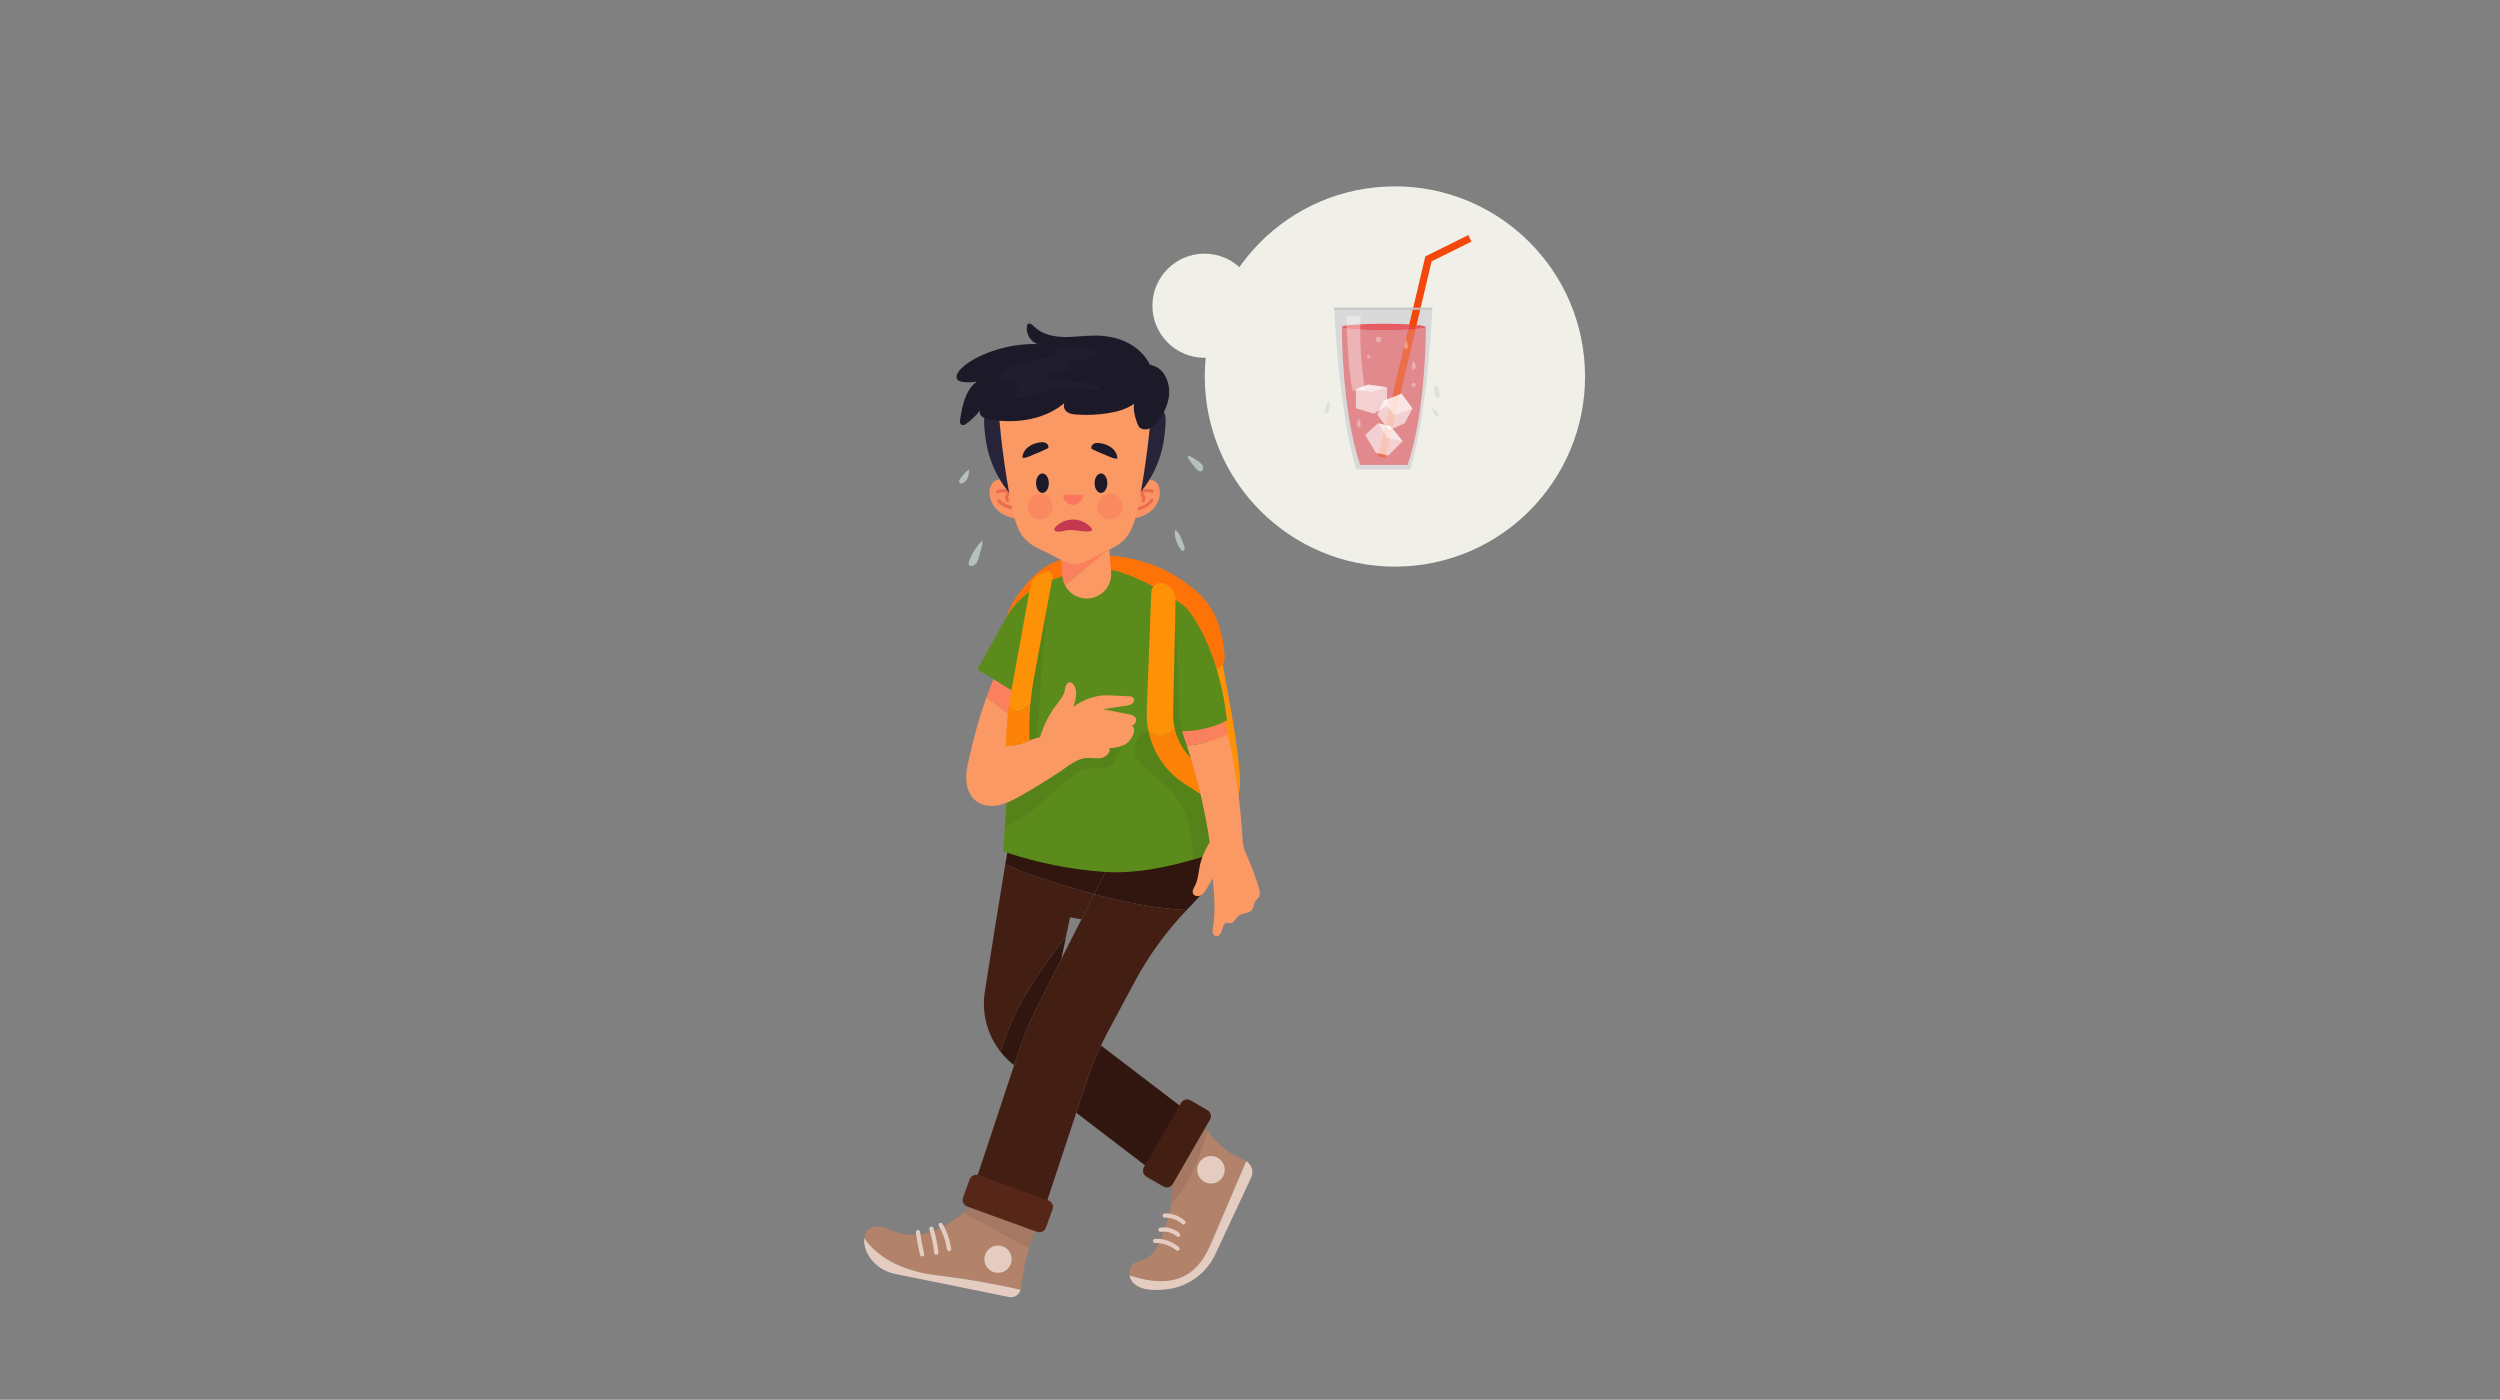 <svg version="1.1" id="Layer_1" xmlns="http://www.w3.org/2000/svg" xmlns:xlink="http://www.w3.org/1999/xlink" viewBox="0 0 768 430" enable-background="new 0 0 768 430" xml:space="preserve">
<rect x="0" y="0" width="768" height="430" fill="#808080" stroke="none"/>
<path fill="#F0F0E8" d="M486.844,112.557c1.713,32.212-23.015,59.714-55.222,61.427c-32.216,1.709-59.719-23.014-61.43-55.229
	c-1.715-32.212,23.013-59.71,55.224-61.423C457.628,55.618,485.131,80.346,486.844,112.557z"/>
<g>
	<path fill="#A47862" d="M371.056,347.415c-0.111-0.162-0.225-0.322-0.331-0.49l-2.473-3.791l-10.55,17.546
		c2.476,2.119,2.541,5.862,2.017,9.116c2.742-2.9,4.931-6.347,6.675-9.957C368.321,355.85,369.738,351.646,371.056,347.415z"/>
	<path fill="#B2826B" d="M382.488,356.485l-1.954-0.941c-3.817-1.837-7.083-4.642-9.478-8.129c-1.318,4.23-2.735,8.435-4.662,12.424
		c-1.744,3.61-3.933,7.057-6.675,9.957c-0.02,0.139-0.045,0.272-0.071,0.402c-0.624,3.519-1.628,6.975-2.99,10.278
		c-1.13,2.74-2.742,5.6-5.514,6.639c-0.984,0.375-2.084,0.499-2.943,1.106c-1.108,0.79-1.458,2.215-1.205,3.573
		c2.057,0.712,7.521,2.352,12.351,1.594c6.093-0.95,9.881-4.825,12.653-11.313c2.019-4.714,7.833-18.315,10.855-25.387
		C382.738,356.616,382.616,356.547,382.488,356.485z"/>
	<path fill="#A47862" d="M316.695,381.826l2.179-5.943l-18.376-6.83c-0.084-0.076-2.025,1.567-4.457,3.453l20.078,11.015
		C316.302,382.952,316.492,382.386,316.695,381.826z"/>
	<path fill="#B2826B" d="M296.041,372.506c-2.25,1.755-4.921,3.709-6.928,4.701c-4.169,2.066-9.119,2.902-13.523,1.396
		c-1.54-0.529-2.991-1.33-4.583-1.679c-1.59-0.345-3.451-0.139-4.538,1.077c-0.573,0.64-0.861,1.479-0.958,2.341
		c2.639,3.904,8.828,9.853,22.525,11.475c10.283,1.226,19.08,2.936,25.503,4.396c0.027-0.099,0.048-0.203,0.065-0.311l0.823-5.28
		c0.375-2.412,0.943-4.787,1.691-7.102L296.041,372.506z"/>
	<path fill="#E4CDC0" d="M382.856,356.688c-3.022,7.071-8.837,20.673-10.855,25.387c-2.772,6.488-6.56,10.363-12.653,11.313
		c-4.83,0.758-10.294-0.882-12.351-1.594c0.161,0.865,0.563,1.701,1.175,2.325c1.559,1.6,3.941,2.07,6.173,2.143
		c1.52,0.046,3.028-0.05,4.529-0.256c6.334-0.862,11.779-4.929,14.485-10.724l11.001-23.547
		C385.217,359.896,384.543,357.73,382.856,356.688z"/>
	<path fill="#30160E" d="M310.912,254.239c-0.249,0.663-1.026,4.99-2.057,11.122c2.866,1.725,6.187,2.878,9.386,3.929
		c5.892,1.924,11.857,3.798,17.878,5.411l7.02-13.869L310.912,254.239z"/>
	<path fill="#30160E" d="M368.714,275.149c3.938-4.323,6.388-20.722,7.529-26.459c-1.356-2.901-2.9,6.99-5.657,5.365
		c-1.54-0.905-3.129-1.828-4.898-2.062c-1.818-0.234-3.66,0.287-5.314,1.072c-2.684,1.269-4.967,3.224-6.772,5.576h-9.355
		l-8.127,16.059c9.372,2.514,18.877,4.403,28.431,4.871c0.266-0.279,0.53-0.556,0.8-0.836
		C366.494,277.56,367.612,276.356,368.714,275.149z"/>
	<path fill="none" d="M326.069,294.553l6.149-12.141c-2.066-0.36-3.512-0.617-3.512-0.617L326.069,294.553z"/>
	<path fill="#30160E" d="M330.628,341.834l22.925,17.519l10.707-18.297l-26.034-19.875c-1.718,3.649-3.214,7.394-4.479,11.226
		L330.628,341.834z"/>
	<path fill="#FD9209" d="M360.544,258.513c4.296-0.996,8.642-2.131,12.438-4.564c3.794-2.441,7.016-6.396,7.775-11.179
		c0.36-2.273,0.157-4.61-0.061-6.906c-1.205-12.641-4.07-24.954-6.001-37.486c-6.303,1.383-11.652,2.782-16.966,6.787
		c-1.764,1.33-3.483,2.832-4.642,4.817c-1.538,2.652-1.934,5.899-2.182,9.038c-0.56,7.136-0.538,14.379,0.75,21.399
		c1.292,7.021,3.894,13.836,8.086,19.301c0.17,0.219,0.416,0.46,0.659,0.353C360.646,259.965,360.706,258.274,360.544,258.513z"/>
	<path fill="#FD7308" d="M373.478,205.697c1.776-0.494,2.957-2.36,2.757-4.373c-1.33-13.479-6.069-18.503-14.138-23.746
		c-8.713-5.657-19.126-7.684-29.201-6.826c-4.098,0.353-8.252,1.192-11.82,3.446c-2.118,1.337-3.968,3.139-5.666,5.074
		c-3.407,3.887-6.328,8.565-7.162,13.904c3.53,1.782,7.575,3.093,11.335,4.162c2.251,0.648,4.529,1.162,6.802,1.709
		c9.006,2.162,17.926,4.856,27.059,6.193C361.482,206.414,366.458,207.648,373.478,205.697z"/>
	<path fill="#FA805E" d="M311.142,220.322l0.559-7.733l-6.496-4.018c-0.814,2.016-1.53,3.878-2.175,5.665
		c0.758,0.598,1.53,1.176,2.297,1.748C307.265,217.433,309.203,218.877,311.142,220.322z"/>
	<path fill="#5B8B1B" d="M326.345,176.973l-4.125,1.586c-5.701,2.193-10.448,6.316-13.411,11.651l-8.565,15.426l11.457,6.953
		l-3.541,48.891c0,0,13.136,5.116,31.172,6.373s39.085-8.014,39.085-8.014l-13.15-19.952l-5.71-15.138c0,0,9.96,0.915,17.374-3.477
		c-2.256-19.431-8.943-29.939-11.698-33.541c-0.681-0.897-1.495-1.675-2.415-2.315c-3.917-2.733-16.573-10.995-26.35-10.96
		C331.707,174.471,326.345,176.973,326.345,176.973z"/>
	<path fill="#558219" d="M374.067,237.515l-4.756-13.505c-2.188,0.815-12.904,0.479-14.324,0.321
		c-2.96-0.314-5.689,1.629-6.366,4.529l0,0c-0.489,2.086,0.196,4.273,1.786,5.711l7.464,6.761c1.711,1.548,3.201,3.322,4.429,5.276
		l0,0c2.223,3.538,3.535,7.569,3.812,11.735l0.388,5.723c7.055-2.089,11.918-4.228,11.918-4.228L374.067,237.515z"/>
	<path fill="#558219" d="M327.458,239.891c1.764-1.571,3.664-3.161,5.976-3.641c1.66-0.341,3.385-0.076,5.069-0.237
		c1.687-0.165,3.51-0.951,4.092-2.542c0.226-0.608,0.241-1.302,0.563-1.874c0.229-0.413,0.598-0.731,0.935-1.072
		c1.715-1.725,2.602-4.234,2.359-6.653l-36.214,8.914l-1.537,21.213c1.389-0.591,2.73-1.284,4.009-2.051
		C318.163,248.675,322.715,244.129,327.458,239.891z"/>
	<path fill="#558219" d="M361.89,210.688c0.017,4.576-0.104,9.248,1.239,13.624c0.154,0.498,0.326,1.039,0.154,1.537
		c-0.109,0.307-0.342,0.552-0.567,0.794c-0.882,0.919-1.805,1.862-2.985,2.353c-0.266,0.107-0.588,0.191-0.829,0.034
		c-0.218-0.142-0.291-0.426-0.345-0.678c-1.506-7.305-2.542-14.763-2.131-22.202c0.365-6.645,1.48-14.027,3.677-20.324
		c0.834,1.373,0.646,4.102,0.806,5.715c0.212,2.158,0.39,4.311,0.532,6.469C361.723,202.232,361.872,206.46,361.89,210.688z"/>
	<path fill="#FA805E" d="M340.172,161.636l-14.98,1.227l1.153,14.111c0.083,1.016,0.367,1.97,0.808,2.824l13.591-11.19
		L340.172,161.636z"/>
	<path fill="#FD8208" d="M370.222,236.254c-4.792-2.641-8.14-7.174-9.346-12.363c-0.168,0.157-0.339,0.307-0.519,0.448
		c-1.67,1.318-4.014,1.951-5.973,1.127c-0.598-0.25-1.131-0.617-1.621-1.047c1.35,6.703,5.357,12.682,11.259,16.457l12.22,7.814
		l1.642-8.209L370.222,236.254z"/>
	<g>
		<g>
			<path fill="#FB9262" d="M314.006,159.601c-2.677-0.177-5.401-0.946-7.417-2.717c-2.018-1.767-3.166-4.672-2.353-7.229
				c0.182-0.575,0.466-1.134,0.909-1.544c0.377-0.345,0.851-0.571,1.344-0.716c1.399-0.422,2.977-0.188,4.197,0.621
				c1.217,0.801,2.054,2.154,2.229,3.606c-0.126,0.26-0.007,0.115,0.042,0.402C313.409,154.63,313.553,156.994,314.006,159.601z"/>
			<g>
				<path fill="#E96E50" d="M313.215,153.477c-0.523-0.978-1.251-1.79-2.101-2.354c-0.068-0.092-0.167-0.149-0.279-0.176
					c-0.172-0.103-0.353-0.196-0.531-0.271c-1.346-0.598-2.873-0.583-4.092,0.042c-0.241,0.126-0.337,0.421-0.21,0.667
					c0.121,0.245,0.419,0.337,0.662,0.215c0.817-0.421,1.82-0.486,2.765-0.199c-0.178,0.153-0.332,0.333-0.447,0.536
					c-0.345,0.621-0.307,1.434,0.088,2.028c0.093,0.138,0.251,0.218,0.412,0.218c0.096,0,0.189-0.026,0.276-0.084
					c0.226-0.157,0.285-0.463,0.129-0.69c-0.188-0.283-0.205-0.694-0.04-0.996c0.14-0.25,0.412-0.429,0.703-0.476
					c0.717,0.476,1.344,1.166,1.795,2.004c0.086,0.168,0.258,0.261,0.433,0.261c0.081,0,0.161-0.02,0.235-0.058
					C313.255,154.013,313.346,153.714,313.215,153.477z"/>
				<path fill="#E96E50" d="M311.881,155.458c-1.736,0.08-3.481-0.644-4.657-1.928c-0.183-0.2-0.5-0.215-0.701-0.027
					c-0.201,0.185-0.214,0.498-0.029,0.698c1.305,1.425,3.206,2.253,5.136,2.253c0.098,0,0.196-0.004,0.293-0.004
					c0.274-0.011,0.485-0.245,0.472-0.517C312.386,155.661,312.157,155.45,311.881,155.458z"/>
			</g>
			<path fill="#FB9262" d="M346.145,159.517c2.681-0.135,5.421-0.859,7.466-2.591c2.045-1.736,3.241-4.622,2.469-7.194
				c-0.172-0.579-0.444-1.138-0.885-1.552c-0.368-0.357-0.839-0.59-1.33-0.743c-1.393-0.441-2.974-0.23-4.206,0.547
				c-1.232,0.782-2.091,2.124-2.29,3.572c0.121,0.26,0.007,0.115-0.048,0.402C346.826,154.557,346.642,156.918,346.145,159.517z"/>
			<g>
				<path fill="#E96E50" d="M347.513,154.005c0.41-1.027,1.037-1.92,1.812-2.58c0.061-0.096,0.147-0.168,0.261-0.207
					c0.16-0.118,0.325-0.234,0.494-0.333c1.267-0.751,2.787-0.913,4.068-0.437c0.253,0.096,0.383,0.383,0.288,0.636
					c-0.094,0.257-0.38,0.391-0.636,0.295c-0.857-0.321-1.858-0.268-2.763,0.127c0.193,0.126,0.367,0.288,0.504,0.475
					c0.415,0.579,0.474,1.391,0.15,2.023c-0.081,0.153-0.226,0.25-0.383,0.268c-0.096,0.012-0.195-0.007-0.284-0.053
					c-0.241-0.123-0.342-0.422-0.215-0.667c0.159-0.307,0.125-0.713-0.071-0.992c-0.17-0.233-0.462-0.38-0.755-0.391
					c-0.659,0.552-1.199,1.311-1.547,2.2c-0.069,0.176-0.228,0.292-0.403,0.311c-0.079,0.007-0.16,0-0.236-0.035
					C347.539,154.545,347.417,154.262,347.513,154.005z"/>
				<path fill="#E96E50" d="M349.074,155.826c1.734-0.13,3.379-1.046,4.4-2.46c0.159-0.218,0.464-0.269,0.687-0.111
					c0.223,0.158,0.272,0.468,0.112,0.69c-1.13,1.567-2.918,2.613-4.838,2.836c-0.098,0.012-0.193,0.022-0.291,0.031
					c-0.274,0.019-0.51-0.184-0.53-0.457C348.595,156.083,348.794,155.845,349.074,155.826z"/>
			</g>
			<path fill="#272439" d="M314.84,156.078c-0.95-4.035-1.147-8.201-1.335-12.34c-0.245-5.324-0.493-10.651-0.74-15.974
				c-1.688,0.107-3.382,0.058-5.062-0.15c-0.87-0.107-3.98-1.288-4.646-0.943c-1.324,0.69-0.495,6.354-0.341,7.649
				c0.646,5.462,2.696,10.754,5.889,15.235c0.895,1.26,1.884,2.456,2.957,3.571C312.163,153.756,314.666,155.343,314.84,156.078z"/>
			<path fill="#272439" d="M345.568,155.879c0.952-4.036,1.145-8.197,1.336-12.341c0.245-5.323,0.492-10.65,0.737-15.977
				c1.687,0.115,3.384,0.061,5.06-0.146c0.874-0.107,3.984-1.289,4.653-0.943c1.318,0.687,0.491,6.351,0.337,7.649
				c-0.645,5.458-2.696,10.754-5.887,15.234c-0.899,1.257-1.885,2.457-2.957,3.572C348.246,153.557,345.742,155.144,345.568,155.879
				z"/>
			<path fill="#FB9964" d="M330.891,116.244c-0.003-0.145-0.003-0.222-0.003-0.222s-0.238,0.042-0.669,0.112
				c-0.428-0.069-0.666-0.112-0.666-0.112s-0.003,0.077-0.003,0.222c-5.121,0.859-23.188,3.951-23.129,4.948
				c0.697,11.47,2.112,22.879,4.336,34.101c0.738,3.717,1.664,7.619,4.097,10.271c1.685,1.839,3.921,2.878,6.099,3.863
				c2.299,1.05,6.32,3.58,8.768,3.94c0.154,0.03,0.322,0.045,0.499,0.042c0.182,0.003,0.349-0.012,0.502-0.042
				c2.448-0.36,6.469-2.89,8.771-3.94c2.174-0.985,4.409-2.024,6.095-3.863c2.434-2.652,3.358-6.554,4.097-10.271
				c2.225-11.222,3.639-22.631,4.336-34.101C354.079,120.195,336.011,117.103,330.891,116.244z"/>
			<path fill="#1C1A29" d="M315.864,137.323c0.981-0.778,2.204-1.196,3.438-1.399c0.552-0.092,1.126-0.142,1.66,0.023
				c0.535,0.168,1.022,0.586,1.118,1.138c0.038,0.203,0.012,0.434-0.134,0.582c-0.069,0.069-0.159,0.112-0.248,0.158
				c-1.248,0.609-2.518,1.165-3.811,1.664c-0.996,0.383-2.755,1.356-3.804,1.138C314.089,139.342,314.868,138.108,315.864,137.323z"
				/>
			<path fill="#1C1A29" d="M341.475,137.541c-0.981-0.773-2.203-1.195-3.438-1.398c-0.551-0.088-1.126-0.142-1.658,0.026
				c-0.534,0.161-1.022,0.586-1.12,1.135c-0.038,0.203-0.011,0.437,0.134,0.582c0.07,0.069,0.161,0.115,0.248,0.154
				c1.247,0.613,2.517,1.165,3.811,1.663c1,0.392,2.755,1.364,3.804,1.146C343.251,139.557,342.476,138.323,341.475,137.541z"/>
			<path fill="#1C1A29" d="M322.195,148.433c0,1.648-0.879,2.989-1.961,2.989c-1.08,0-1.959-1.341-1.959-2.989
				c0-1.651,0.879-2.989,1.959-2.989C321.316,145.444,322.195,146.781,322.195,148.433z"/>
			<path fill="#1C1A29" d="M340.172,148.433c0,1.648-0.872,2.989-1.956,2.989c-1.082,0-1.956-1.341-1.956-2.989
				c0-1.651,0.874-2.989,1.956-2.989C339.3,145.444,340.172,146.781,340.172,148.433z"/>
			<path fill="#1C1A29" d="M348.486,124.012c-2.397,1.69-5.314,2.484-8.213,2.939c-3.205,0.506-6.467,0.633-9.705,0.383
				c-0.773-0.057-1.561-0.146-2.265-0.472c-0.702-0.333-1.313-0.954-1.436-1.72c-0.119-0.767-0.01-1.767,0.758-1.878
				c-6.219,5.695-15.463,7.051-23.761,5.557c-0.749-0.134-1.527-0.303-2.126-0.771c-0.604-0.472-0.97-1.326-0.645-2.02
				c-1.277,1.698-2.845,3.181-4.614,4.366c-0.283,0.191-0.644,0.253-0.964,0.142c-0.688-0.242-0.655-1.043-0.559-1.675
				c0.676-4.312,1.617-9.087,5.147-11.659c-1.392,0.276-2.83,0.322-4.235,0.142c-0.73-0.093-1.55-0.311-1.885-0.966
				c-0.37-0.72,0.035-1.594,0.52-2.246c1.167-1.56,2.812-2.687,4.505-3.656c5.729-3.269,13.042-4.967,19.637-4.783
				c-2.202-0.835-3.618-3.372-3.137-5.687c0.025-0.126,0.078-0.253,0.155-0.36c0.48-0.617,1.346,0.007,1.865,0.54
				c2.298,2.353,5.74,3.224,9.027,3.327c3.287,0.111,6.564-0.434,9.853-0.43c3.352,0.008,6.731,0.61,9.746,2.07
				c3.013,1.472,5.633,3.848,7.085,6.864c1.795,0.486,3.56,1.161,4.876,3.797c1.11,2.234,1.356,4.799,0.755,7.22
				c-0.608,2.472-1.789,4.803-3.444,6.738c-0.683,0.801-1.467,1.549-2.448,1.92c-0.979,0.375-2.184,0.302-2.95-0.414
				C349.297,130.604,347.731,125.4,348.486,124.012z"/>
			<path fill="#FA775D" d="M326.584,151.986c0,0.007,0,0.019,0,0.026c0,1.706,1.381,3.082,3.084,3.082
				c1.698,0,3.081-1.376,3.081-3.082c0-0.007,0-0.019,0-0.026H326.584z"/>
			<path opacity="0.47" fill="#FA775D" d="M344.958,155.623c0,2.161-1.75,3.917-3.914,3.917c-2.159,0-3.915-1.756-3.915-3.917
				c0-2.162,1.756-3.917,3.915-3.917C343.208,151.706,344.958,153.461,344.958,155.623z"/>
			<circle opacity="0.47" fill="#FA775D" cx="319.549" cy="155.623" r="3.915"/>
			<path fill="#201D2E" d="M327.204,106.437c-0.92,0.015-1.933,0.099-2.583,0.759c-0.641,0.655-0.486,2.054,0.424,2.2
				c-5.144,0.367-10.231,1.54-15.016,3.46c-1.386,0.556-2.823,1.242-3.616,2.502c-0.11,0.18-0.208,0.376-0.169,0.575
				c0.06,0.345,0.466,0.502,0.811,0.572c0.862,0.172,1.744,0.241,2.617,0.191c1.07-0.062,2.428-0.134,2.894,0.828
				c0.362,0.74-0.096,1.591-0.429,2.341c-0.335,0.755-0.45,1.832,0.271,2.227c0.284,0.149,0.617,0.146,0.938,0.13
				c3.298-0.18,6.39-1.591,9.632-2.227c3.183-0.621,6.462-0.491,9.706-0.349c1.777,0.073,3.555,0.146,5.335,0.218
				c0.117-1.088-1.232-1.667-2.309-1.858c-3.286-0.605-6.609-0.985-9.942-1.131c-1.714-0.077-3.593-0.149-4.866-1.299
				c2.531-0.563,5.068-1.126,7.598-1.69c0.314-0.068,0.679-0.195,0.75-0.505c0.046-0.215-0.073-0.425-0.2-0.605
				c-0.36-0.525-0.785-1-1.26-1.422c1.65-0.739,3.515-0.766,5.301-1.05c1.696-0.276,5.927-1.966,2.482-3.077
				C333.016,106.406,329.865,106.395,327.204,106.437z"/>
		</g>
		<path fill="#C43851" d="M329.466,159.601c2.121-0.046,4.244,0.867,5.671,2.43c0.251,0.283,0.481,0.72,0.221,0.993
			c-0.112,0.122-0.291,0.157-0.458,0.18c-2.398,0.321-4.841-0.679-7.23-0.292c-1.055,0.168-2.131,0.609-3.16,0.322
			c-1.711-0.476,0.421-1.997,1.049-2.411C326.716,160.072,328.087,159.631,329.466,159.601z"/>
	</g>
	<path fill="#558219" d="M322.882,176.996c-1.759,14.621-3.042,29.299-3.857,44.005c-0.207,3.736-0.363,7.6,0.955,11.095
		c-2.45,1.307-4.75,3.139-7.375,4.04c-0.427-7.724-0.851-15.488,0.026-23.168c0.68-6.017,2.152-11.916,3.625-17.794
		c0.828-3.311,1.654-6.63,2.484-9.949C319.533,182.066,320.39,179.092,322.882,176.996z"/>
	<path fill="#421E13" d="M371.694,343.977l-11.378,19.707c-0.598,1.034-1.924,1.392-2.962,0.788l-5.145-2.97
		c-1.039-0.593-1.391-1.923-0.793-2.959l11.377-19.706c0.6-1.034,1.925-1.391,2.96-0.789l5.145,2.97
		C371.937,341.615,372.293,342.942,371.694,343.977z"/>
	<path fill="#E4CDC0" d="M288.036,391.817c-13.697-1.622-19.886-7.57-22.525-11.475c-0.029,0.234-0.042,0.467-0.042,0.702
		c-0.007,1.62,0.489,3.135,1.292,4.525c1.74,3.005,4.735,5.074,8.139,5.764l35.061,7.109c1.611,0.322,3.173-0.678,3.58-2.23
		C307.116,394.753,298.318,393.043,288.036,391.817z"/>
	<path fill="#E4CDC0" d="M376.243,359.353c0,2.338-1.895,4.228-4.229,4.228c-2.337,0-4.23-1.89-4.23-4.228
		c0-2.339,1.893-4.231,4.23-4.231C374.348,355.121,376.243,357.014,376.243,359.353z"/>
	<path fill="#FB9964" d="M386.984,273.735c-1.03-3.783-2.36-7.316-3.944-10.896c-0.639-1.453-1.211-2.951-1.298-4.538
		c-0.625-11.045-2.073-22.021-4.61-32.771c-1.47,0.667-2.96,1.284-4.484,1.813c-2.592,0.896-5.304,1.536-8.033,1.736
		c3.153,9.634,5.504,19.537,7.012,29.562c-1.366,2.266-2.602,4.998-3.101,7.592c-0.39,2.028-0.515,4.159-1.48,5.986
		c-0.35,0.663-0.821,1.381-0.616,2.098c0.258,0.919,1.521,1.203,2.38,0.781c0.854-0.417,1.384-1.28,1.87-2.097
		c0.625-1.058,1.248-2.111,1.872-3.165c0.451,5.009,0.9,10.076,0.083,15.039c-0.088,0.523-0.19,1.064-0.086,1.594
		c0.104,0.525,0.466,1.039,0.991,1.142c0.95,0.188,1.587-0.942,1.825-1.878c0.236-0.938,0.613-2.104,1.574-2.211
		c0.367-0.046,0.733,0.092,1.102,0.062c1.113-0.089,1.544-1.479,2.387-2.196c1.204-1.027,3.289-0.687,4.227-1.954
		c0.58-0.782,0.479-1.913,1.042-2.702c0.242-0.342,0.586-0.59,0.851-0.916C387.008,275.241,387.18,274.44,386.984,273.735z"/>
	<path fill="#FB9964" d="M340.744,168.607l-13.591,11.19c1.348,2.622,4.179,4.308,7.296,4.051l0,0
		c4.136-0.337,7.217-3.963,6.88-8.102L340.744,168.607z"/>
	<path fill="#FB9964" d="M348.735,220.337c-0.464-0.574-1.253-0.747-1.984-0.885c-2.753-0.514-5.152-1.092-7.91-1.602
		c2.367-0.35,4.734-0.701,7.099-1.054c0.659-0.101,1.353-0.212,1.874-0.625c0.522-0.414,0.781-1.238,0.365-1.76
		c-0.335-0.421-0.941-0.486-1.485-0.514c-1.621-0.076-3.244-0.153-4.865-0.233c-1.184-0.057-2.372-0.115-3.55,0.023
		c-3.214,0.383-5.86,1.625-8.576,3.388c0.803-2.115,1.389-4.599,0.243-6.55c-0.284-0.479-0.737-0.942-1.297-0.932
		c-0.537,0.004-0.978,0.457-1.183,0.951c-0.208,0.499-0.245,1.042-0.358,1.567c-0.453,2.047-2.05,3.61-3.256,5.328
		c-1.915,2.74-3.406,5.855-4.348,9.063c-3.033,0.456-5.925,2.514-8.995,2.514l0.633-8.695c-1.939-1.445-3.877-2.89-5.814-4.338
		c-0.767-0.571-1.539-1.149-2.297-1.748c-2.217,6.132-3.611,11.359-5.311,18.614c-0.538,2.292-1.034,4.634-0.868,6.979
		c0.171,2.345,1.091,4.736,2.94,6.192c1.925,1.518,4.599,1.816,7.005,1.33c2.405-0.482,4.607-1.667,6.741-2.87
		c4.133-2.338,8.177-4.833,12.12-7.47c2.828-1.897,5.331-4.204,8.736-4.174c1.383,0.016,2.793,0.299,4.135-0.03
		c1.346-0.338,2.623-1.591,2.335-2.947c1.779-0.173,3.647-0.38,5.109-1.407c1.004-0.708,1.736-1.762,2.192-2.904
		c0.38-0.954,0.385-2.354-0.588-2.675C348.729,222.832,349.458,221.238,348.735,220.337z"/>
	<path fill="#FD8208" d="M315.084,217.433c-1.033,0.82-2.484,1.491-3.625,0.832c-0.447-0.257-0.771-0.687-1.043-1.124
		c-0.159-0.257-0.303-0.521-0.439-0.792c-0.412,2.82-0.682,5.659-0.812,8.507l-0.191,4.389c1.347-0.096,3.825-0.122,7.321-1.805
		c-0.167-3.783-0.08-7.596,0.263-11.379C316.104,216.547,315.613,217.011,315.084,217.433z"/>
	<path fill="#FD9209" d="M323.336,177.41c0.223-1.196-0.973-2.168-2.099-1.708l-1.9,0.778c-1.45,0.594-2.499,1.886-2.78,3.426
		l-6.115,33.61c-0.171,0.948-0.328,1.887-0.466,2.833c0.136,0.271,0.28,0.535,0.439,0.792c0.272,0.438,0.596,0.867,1.043,1.124
		c1.141,0.659,2.592-0.012,3.625-0.832c0.529-0.422,1.02-0.886,1.472-1.372c0.231-2.579,0.58-5.139,1.047-7.677L323.336,177.41z"/>
	<path fill="#FA805E" d="M363.089,224.63c0.528,1.476,1.034,2.959,1.524,4.45c2.729-0.2,5.441-0.841,8.033-1.736
		c1.524-0.529,3.014-1.146,4.484-1.813c-0.3-1.265-0.616-2.532-0.946-3.794c-1.499,0.755-3.725,1.614-6.874,2.273
		C366.897,224.515,364.664,224.63,363.089,224.63z"/>
	<path fill="#FD9209" d="M360.357,224.339c0.18-0.142,0.35-0.291,0.519-0.448c-0.355-1.525-0.525-3.104-0.492-4.715l0.745-34.768
		c0.05-2.322-1.4-4.411-3.592-5.173l0,0c-1.852-0.64-3.794,0.687-3.869,2.641l-1.384,36.562c-0.078,2.031,0.092,4.036,0.48,5.982
		c0.489,0.43,1.022,0.797,1.621,1.047C356.343,226.29,358.687,225.657,360.357,224.339z"/>
	<path fill="#30160E" d="M307.352,323.086c1.205,1.536,2.602,2.932,4.182,4.154l1.472-4.442c1.558-4.69,3.457-9.255,5.687-13.662
		l7.375-14.583l1.419-6.852c-6.183,8.094-12.271,16.337-16.459,25.608C309.594,316.49,308.396,319.76,307.352,323.086z"/>
	<path fill="#421E13" d="M308.854,265.361c-1.831,10.899-4.458,27.486-6.312,39.306c-1.037,6.635,0.778,13.287,4.81,18.419
		c1.044-3.326,2.242-6.596,3.677-9.776c4.188-9.271,10.276-17.515,16.459-25.608l1.219-5.906c0,0,1.445,0.257,3.512,0.617l3.9-7.711
		c-6.021-1.613-11.986-3.487-17.878-5.411C315.041,268.239,311.72,267.086,308.854,265.361z"/>
	<path fill="#421E13" d="M318.693,309.136c-2.23,4.407-4.129,8.972-5.687,13.662l-14.312,43.162l21.674,6.906l13.378-40.46
		c1.81-5.477,4.095-10.792,6.818-15.873l8.117-15.128c4.273-7.968,9.635-15.291,15.867-21.833
		c-9.554-0.468-19.059-2.357-28.431-4.871L318.693,309.136z"/>
	<path fill="#562719" d="M318.548,378.411l-21.394-7.748c-1.127-0.411-1.71-1.652-1.303-2.775l2.023-5.588
		c0.406-1.127,1.65-1.705,2.775-1.3l21.396,7.745c1.125,0.406,1.708,1.648,1.302,2.775l-2.023,5.588
		C320.917,378.231,319.673,378.818,318.548,378.411z"/>
	<path fill="#E4CDC0" d="M310.785,386.824c0,2.314-1.874,4.192-4.189,4.192c-2.316,0-4.194-1.878-4.194-4.192
		c0-2.319,1.877-4.194,4.194-4.194C308.911,382.63,310.785,384.505,310.785,386.824z"/>
	<g>
		<path fill="#E4CDC0" d="M291.557,384.383c-0.325,0-0.604-0.238-0.65-0.568c-0.356-2.514-1.219-5.008-2.491-7.208
			c-0.183-0.317-0.073-0.717,0.238-0.897c0.314-0.184,0.716-0.072,0.898,0.238c1.356,2.346,2.275,5.005,2.654,7.688
			c0.05,0.36-0.199,0.693-0.558,0.743C291.613,384.383,291.584,384.383,291.557,384.383z"/>
	</g>
	<g>
		<path fill="#E4CDC0" d="M287.645,385.463c-0.328,0-0.611-0.249-0.652-0.583c-0.279-2.444-0.785-4.874-1.498-7.229
			c-0.107-0.352,0.09-0.712,0.437-0.822c0.345-0.104,0.711,0.096,0.818,0.439c0.736,2.43,1.257,4.94,1.548,7.463
			c0.041,0.36-0.218,0.686-0.577,0.724C287.697,385.46,287.67,385.463,287.645,385.463z"/>
	</g>
	<g>
		<path fill="#E4CDC0" d="M283.253,385.992c-0.299,0-0.569-0.207-0.638-0.514c-0.512-2.266-0.945-4.579-1.28-6.879
			c-0.052-0.356,0.197-0.69,0.556-0.745c0.359-0.053,0.691,0.197,0.745,0.557c0.328,2.265,0.751,4.546,1.261,6.776
			c0.079,0.356-0.142,0.705-0.498,0.786C283.353,385.983,283.301,385.992,283.253,385.992z"/>
	</g>
	<g>
		<path fill="#E4CDC0" d="M361.731,384.247c-0.148,0-0.304-0.049-0.426-0.151c-1.761-1.51-4.101-2.319-6.417-2.227
			c-0.369,0.018-0.669-0.27-0.688-0.63c-0.015-0.36,0.271-0.667,0.631-0.682c2.645-0.107,5.315,0.815,7.327,2.54
			c0.276,0.234,0.309,0.649,0.071,0.925C362.102,384.172,361.918,384.247,361.731,384.247z"/>
	</g>
	<g>
		<path fill="#E4CDC0" d="M361.92,379.99c-0.154,0-0.306-0.054-0.431-0.161c-1.32-1.161-3.145-1.682-4.875-1.395
			c-0.358,0.053-0.694-0.185-0.753-0.545c-0.06-0.355,0.182-0.697,0.54-0.755c2.115-0.346,4.341,0.292,5.952,1.71
			c0.274,0.237,0.301,0.647,0.061,0.923C362.287,379.913,362.105,379.99,361.92,379.99z"/>
	</g>
	<g>
		<path fill="#E4CDC0" d="M363.547,376.15c-0.155,0-0.315-0.058-0.441-0.172c-1.424-1.285-3.343-1.979-5.256-1.887
			c-0.358,0.021-0.67-0.261-0.684-0.624c-0.02-0.365,0.263-0.671,0.623-0.686c2.263-0.104,4.521,0.709,6.199,2.222
			c0.268,0.246,0.289,0.659,0.046,0.929C363.905,376.077,363.725,376.15,363.547,376.15z"/>
	</g>
</g>
<path fill="#B5C1BB" d="M294.924,147.191c-0.229,0.345-0.444,0.812-0.195,1.142c0.253,0.333,0.787,0.238,1.157,0.035
	c0.729-0.402,1.288-1.107,1.516-1.905c0.202-0.705,0.318-1.529,0.355-2.246C296.628,144.907,295.67,146.103,294.924,147.191z"/>
<path fill="#B5C1BB" d="M298.052,171.497c-0.324,0.705-0.615,1.487-0.405,2.227c0.744,0.392,1.702,0.011,2.231-0.636
	c0.534-0.647,0.742-1.495,0.935-2.307c0.345-1.457,1.142-3.388,1.035-4.826C300.279,167.438,298.886,169.503,298.052,171.497z"/>
<path fill="#B5C1BB" d="M363.778,167.783c0.11,0.311,0.211,0.643,0.132,0.965c-0.078,0.318-0.423,0.594-0.731,0.483
	c-0.146-0.058-0.254-0.185-0.351-0.307c-1.262-1.61-2.157-3.92-1.904-5.99C362.242,163.008,363.387,166.676,363.778,167.783z"/>
<path fill="#B5C1BB" d="M367.497,141.32c0.814,0.49,1.683,1.038,2.026,1.919c0.187,0.479,0.154,1.116-0.269,1.411
	c-0.325,0.226-0.785,0.172-1.125-0.027c-0.345-0.195-0.6-0.514-0.847-0.824c-0.813-1.016-2.232-2.425-2.433-3.694
	C365.757,139.959,366.743,140.868,367.497,141.32z"/>
<g>
	<path fill="#D9D9D9" d="M425.731,94.526h-1.603h-14.283c0,0,1.302,31.579,6.782,49.691h7.501h1.603h7.499
		c5.48-18.112,6.784-49.691,6.784-49.691H425.731z"/>
	<path opacity="0.41" fill="#EC181E" d="M438.037,100.435h-0.046c0,0.245-1.173,0.467-3.105,0.644l0.146-0.644h-2.292l-0.184,0.805
		c-2.107,0.115-4.677,0.184-7.451,0.184c-7.119,0-12.893-0.444-12.893-0.989c0,0-0.137,25.39,5.623,42.391h6.596h1.391h6.596
		C438.178,125.825,438.037,100.435,438.037,100.435z"/>
	<polygon opacity="0.6" fill="#FFFFFF" points="416.529,119.536 416.529,125.412 422.017,127.082 426.103,124.71 426.103,119.003 
		420.3,118.118 	"/>
	<polygon opacity="0.47" fill="#FFFFFF" points="416.529,119.536 421.316,120.44 426.103,119.003 420.3,118.118 	"/>
	<g>
		<path opacity="0.65" fill="#EC181E" d="M425.105,99.454c-7.119,0-12.893,0.437-12.893,0.981s5.773,0.989,12.893,0.989
			c2.774,0,5.344-0.069,7.451-0.184l0.184-0.805l0.191-0.782C430.76,99.526,428.049,99.454,425.105,99.454z"/>
		<path opacity="0.65" fill="#EC181E" d="M435.182,99.822l-0.149,0.613l-0.146,0.644c1.933-0.177,3.105-0.399,3.105-0.644
			C437.991,100.206,436.933,99.991,435.182,99.822z"/>
	</g>
	<path opacity="0.53" fill="#F4580E" d="M423.343,140.15l2.169,0.518l9.374-39.589c-0.688,0.062-1.47,0.115-2.329,0.161
		L423.343,140.15z"/>
	<path fill="#F4470D" d="M451.059,72.213l-13.198,6.549l-4.929,20.849l-0.191,0.855c0,0,0.536,0.058,0.916,0.091
		c0.379,0.039,0.728,0.039,0.728,0.039l0.617-0.023l0.181-0.794l4.61-19.484l12.256-6.082L451.059,72.213z"/>
	<path opacity="0.65" fill="#EC181E" d="M434.595,100.589c-0.253,0.011-0.392,0.007-0.938-0.032
		c-0.551-0.034-0.916-0.091-0.916-0.091l-0.184,0.778c0.859-0.049,1.641-0.103,2.329-0.165l0.115-0.506
		C435.001,100.573,434.886,100.573,434.595,100.589z"/>
	<g>
		<polygon opacity="0.6" fill="#FFFFFF" points="424.93,123.162 430.571,120.931 433.916,125.526 431.544,129.984 426.67,132.214 
			423.121,127.408 		"/>
		<polygon opacity="0.47" fill="#FFFFFF" points="424.93,123.162 428.275,127.512 433.916,125.526 430.571,120.931 		"/>
	</g>
	<polygon opacity="0.6" fill="#FFFFFF" points="423.316,130.021 419.38,133.64 422.654,139.055 426.478,139.956 430.873,135.521 
		427.184,130.934 	"/>
	<polygon opacity="0.47" fill="#FFFFFF" points="423.316,130.021 426.26,134.636 430.873,135.521 427.184,130.934 	"/>
	<path opacity="0.36" fill="#FFFFFF" d="M413.601,96.986c0,0,0.414,17.307,1.955,23.04h3.902c0,0-2.093-9.849-1.488-23.04H413.601z"
		/>
	<rect x="409.846" y="94.526" fill="#C4C4C4" width="30.169" height="0.605"/>
</g>
<path opacity="0.31" fill="#B5C1BB" d="M407.086,125.549c-0.076,0.28-0.134,0.575-0.064,0.851c0.072,0.28,0.311,0.537,0.598,0.529
	c0.425-0.003,0.64-0.502,0.724-0.916c0.177-0.889,0.325-2.027,0.05-2.897C407.669,123.349,407.273,124.86,407.086,125.549z"/>
<path opacity="0.31" fill="#FFFFFF" d="M434.305,110.752c-0.331,0.498-0.561,1.057-0.676,1.644c-0.076,0.411-0.045,0.92,0.322,1.112
	c0.354,0.184,0.812-0.096,0.942-0.475c0.131-0.383,0.016-0.798-0.137-1.169c-0.162-0.368-0.373-0.72-0.438-1.115"/>
<path opacity="0.31" fill="#FFFFFF" d="M431.346,106.084c-0.039,0.276-0.031,0.575,0.114,0.816c0.139,0.245,0.452,0.402,0.714,0.295
	c0.345-0.142,0.383-0.609,0.337-0.985c-0.069-0.563-0.181-1.307-0.522-1.771C431.605,104.846,431.407,105.533,431.346,106.084z"/>
<path opacity="0.31" fill="#FFFFFF" d="M416.843,129.984c-0.062,0.294-0.091,0.608,0.02,0.885c0.114,0.279,0.425,0.494,0.709,0.414
	c0.215-0.058,0.36-0.257,0.418-0.472c0.053-0.21,0.029-0.433-0.003-0.651c-0.047-0.292-0.177-1.43-0.53-1.456
	C417.089,128.676,416.897,129.746,416.843,129.984z"/>
<path opacity="0.31" fill="#FFFFFF" d="M434.886,118.21c0,0.356-0.291,0.643-0.647,0.643c-0.355,0-0.64-0.287-0.64-0.643
	c0-0.353,0.284-0.645,0.64-0.645C434.595,117.566,434.886,117.857,434.886,118.21z"/>
<circle opacity="0.31" fill="#FFFFFF" cx="420.399" cy="109.526" r="0.514"/>
<path opacity="0.31" fill="#FFFFFF" d="M424.351,104.302c0,0.49-0.398,0.885-0.886,0.885c-0.494,0-0.892-0.395-0.892-0.885
	c0-0.495,0.397-0.889,0.892-0.889C423.952,103.414,424.351,103.807,424.351,104.302z"/>
<path opacity="0.31" fill="#B5C1BB" d="M440.344,126.833c0.177,0.445,0.429,0.913,0.867,1.1c0.221,0.091,0.514,0.088,0.662-0.096
	c0.065-0.084,0.096-0.191,0.104-0.299c0.038-0.525-0.392-0.958-0.789-1.311c-0.342-0.302-0.676-0.621-1.042-0.889
	C439.769,125.702,440.168,126.4,440.344,126.833z"/>
<path opacity="0.31" fill="#B5C1BB" d="M442.126,120.341c0.118,0.372,0.234,0.762,0.142,1.141c-0.084,0.38-0.444,0.729-0.827,0.66
	c-0.499-0.081-0.663-0.713-0.714-1.215c-0.053-0.495-0.322-2.273,0.185-2.614C441.516,117.907,441.954,119.809,442.126,120.341z"/>
<path fill="#F0F0E8" d="M386.007,93.92c0,8.83-7.161,15.992-15.997,15.992c-8.832,0-15.991-7.163-15.991-15.992
	c0-8.838,7.159-15.997,15.991-15.997C378.846,77.923,386.007,85.082,386.007,93.92z"/>
</svg>

